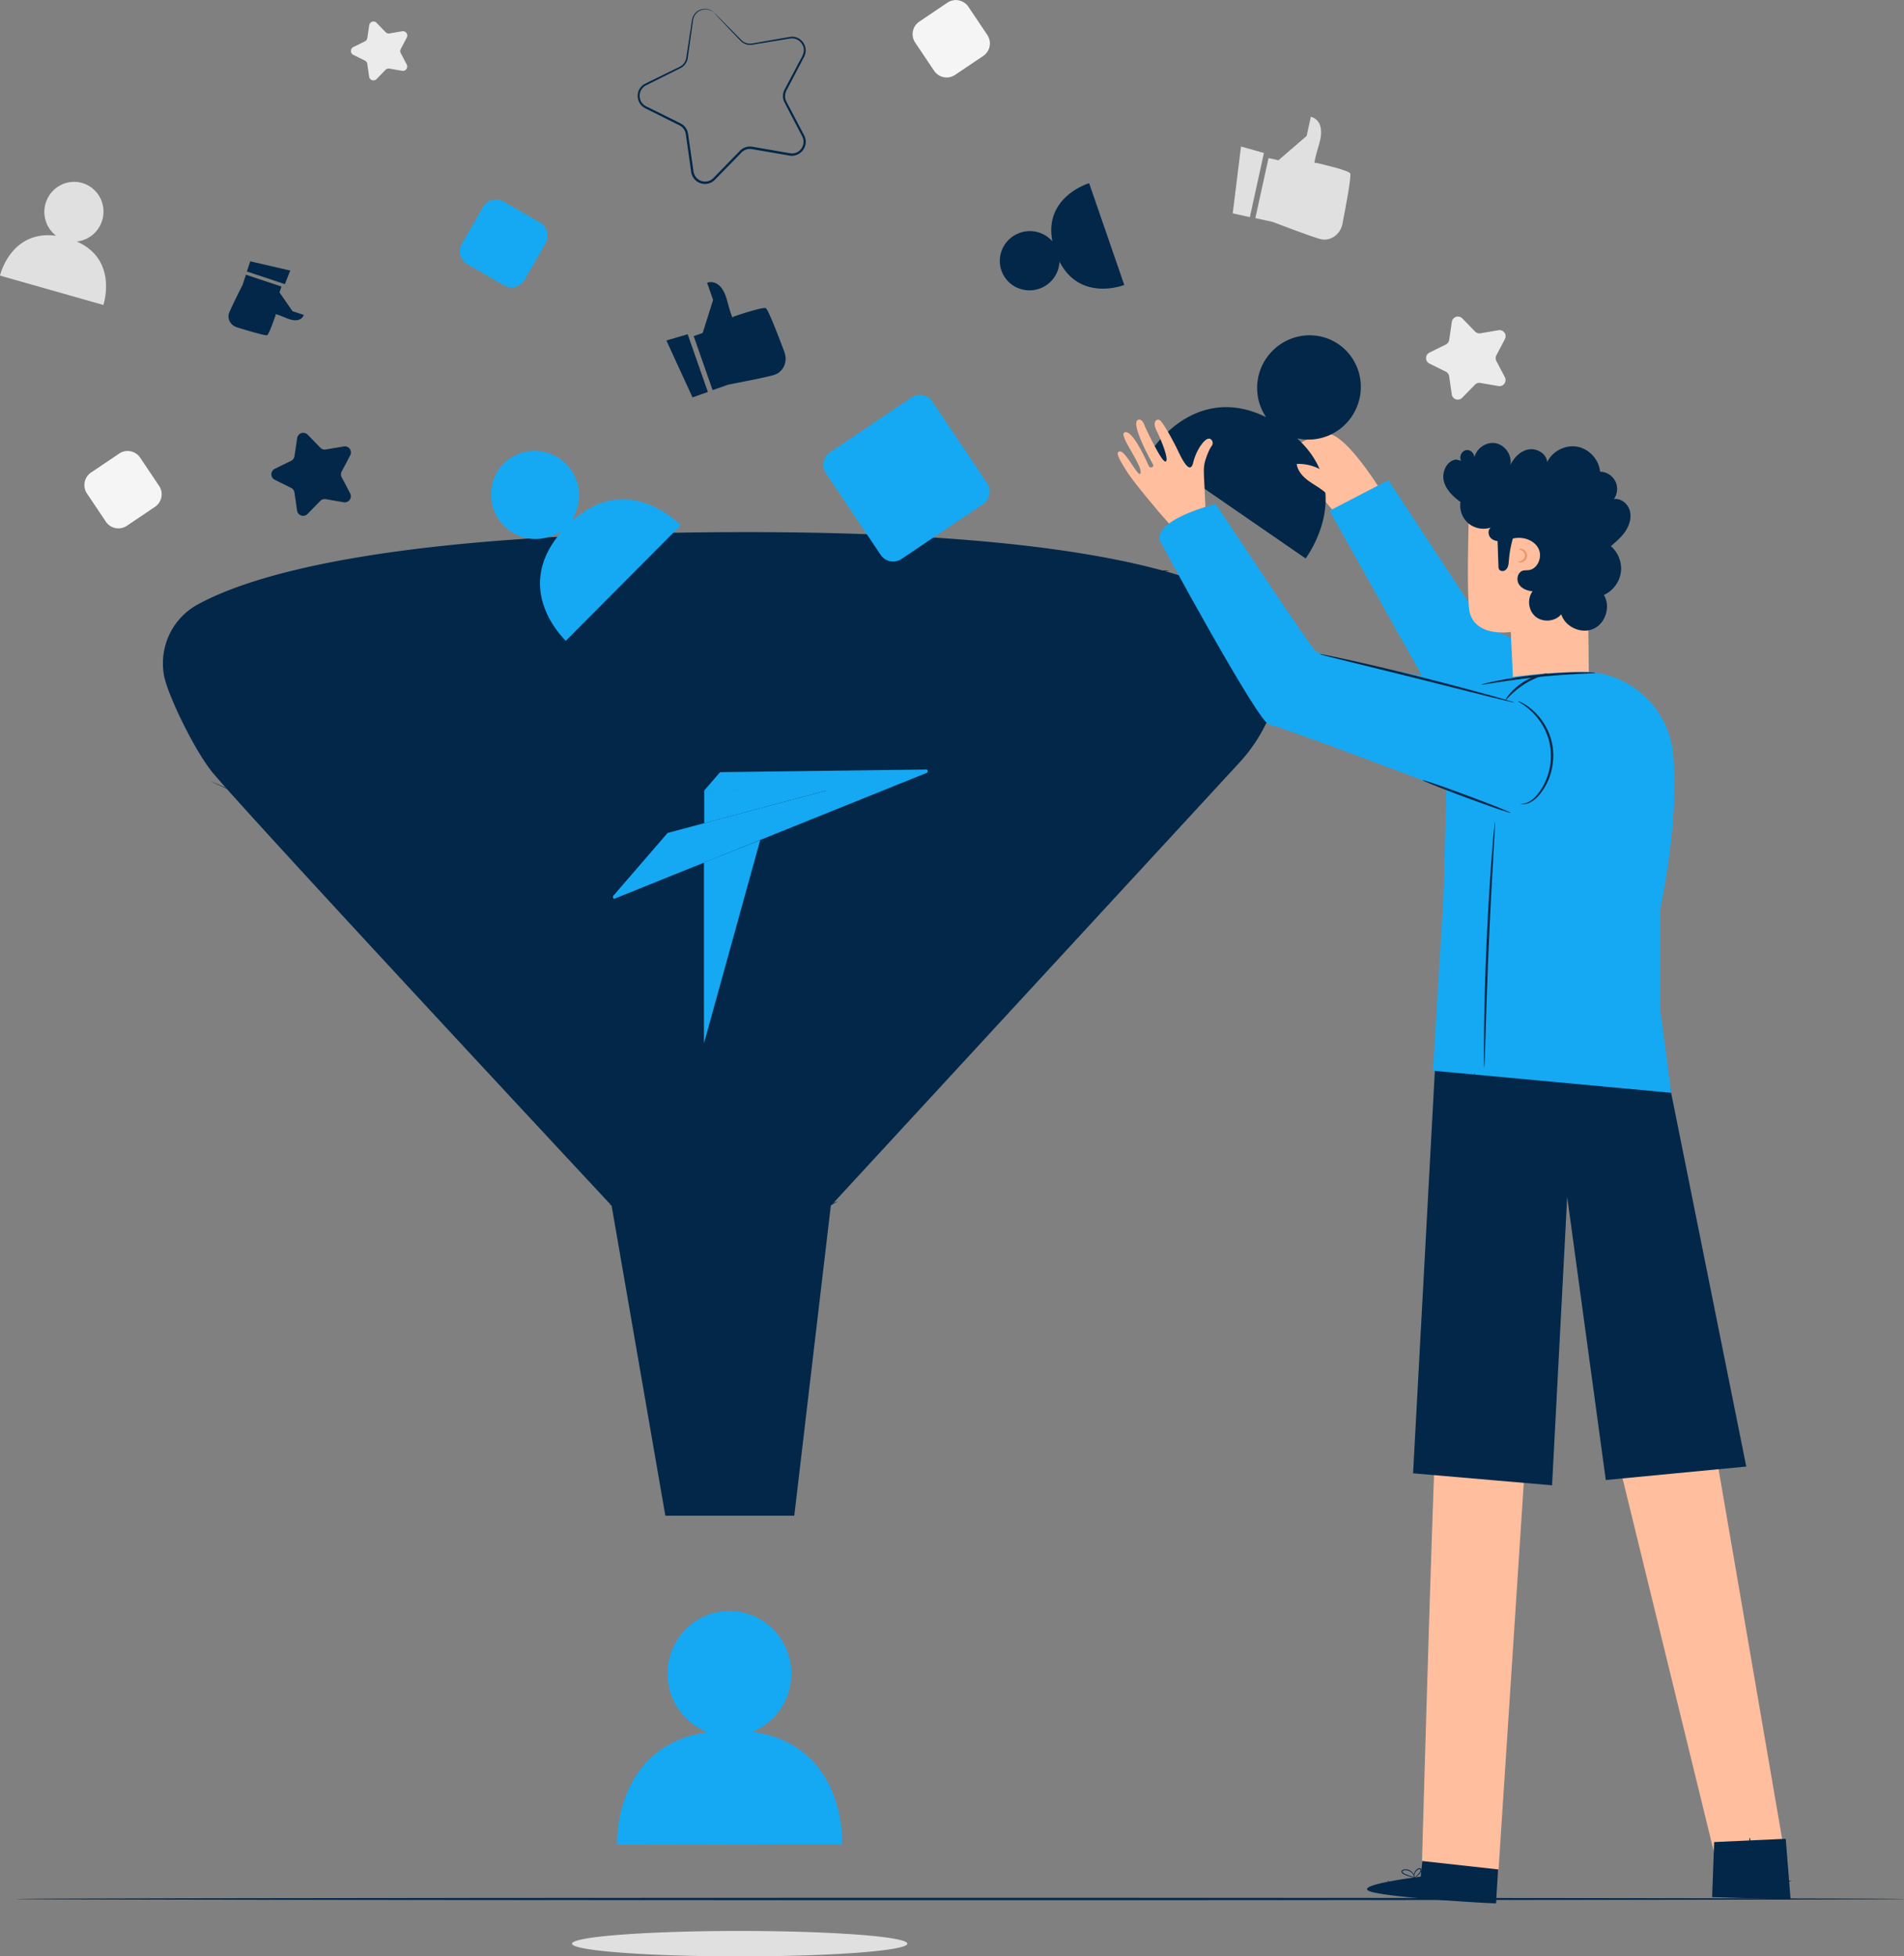 <svg width="292" height="300" fill="none" xmlns="http://www.w3.org/2000/svg"><rect width="100%" height="100%" fill="#808080" stroke="none"/><g clip-path="url(#a)"><path d="m145.304.406-4.321 2.91a2.32 2.32 0 0 0-.629 3.214l2.905 4.327a2.31 2.31 0 0 0 3.209.63l4.321-2.909a2.32 2.32 0 0 0 .629-3.214l-2.905-4.328a2.31 2.31 0 0 0-3.209-.63ZM18.285 69.55l-4.321 2.909a2.319 2.319 0 0 0-.63 3.214l2.905 4.328a2.31 2.31 0 0 0 3.21.63l4.32-2.91a2.318 2.318 0 0 0 .629-3.214l-2.904-4.327a2.31 2.31 0 0 0-3.21-.63Z" fill="#F5F5F5"/><path d="m194.53 24.236 1.53.34 4.327-3.73.644-2.934s2.402.381 1.281 4.16c-1.122 3.78-.603 2.864-.603 2.864s5.026 1.124 5.352 1.637c.235.374-.679 5.187-1.191 7.794-.263 1.311-1.364 2.344-2.7 2.372-.187 0-.381-.007-.554-.049-1.253-.277-7.449-2.662-7.449-2.662l-2.645-.583 2.022-9.209h-.014ZM190.321 22.468l-1.267 10.249 2.624.582 2.16-9.84-3.517-.991Z" fill="#E0E0E0"/><path d="m224.265 48.826 1.952 2.01a.928.928 0 0 0 .831.271l2.762-.471a.936.936 0 0 1 .983 1.366l-1.308 2.482a.932.932 0 0 0 0 .874l1.301 2.483a.937.937 0 0 1-.99 1.359l-2.762-.479a.928.928 0 0 0-.831.27l-1.959 2.005a.938.938 0 0 1-1.599-.52l-.402-2.774a.934.934 0 0 0-.512-.707l-2.506-1.242c-.699-.346-.692-1.338 0-1.685l2.513-1.241a.934.934 0 0 0 .512-.707l.409-2.774a.938.938 0 0 1 1.599-.52h.007ZM57.752 3.502l1.384 1.428c.153.16.374.23.589.195l1.96-.333c.54-.09.955.478.698.964l-.927 1.761a.65.65 0 0 0 0 .617l.92 1.762c.257.485-.159 1.06-.699.963l-1.959-.34a.681.681 0 0 0-.588.188l-1.385 1.421a.667.667 0 0 1-1.135-.367l-.284-1.97a.658.658 0 0 0-.36-.499l-1.78-.88a.667.667 0 0 1 0-1.193l1.78-.88a.683.683 0 0 0 .367-.5l.29-1.97a.665.665 0 0 1 1.136-.367h-.007Z" fill="#EBEBEB"/><path d="M11.783 37.037a4.583 4.583 0 0 0 3.912-3.322c.692-2.44-.7-4.972-3.109-5.658-2.402-.687-4.915.742-5.608 3.183a4.596 4.596 0 0 0 1.627 4.91C1.627 35.234 0 42.259 0 42.259l15.854 4.507s2.319-6.913-4.071-9.729ZM113.441 300c14.201 0 25.712-.872 25.712-1.949 0-1.076-11.511-1.948-25.712-1.948-14.2 0-25.712.872-25.712 1.948 0 1.077 11.512 1.949 25.712 1.949Z" fill="#E0E0E0"/><path d="M292 291.2c0 .097-64.807.18-144.726.18-79.92 0-144.74-.083-144.74-.18 0-.097 64.792-.18 144.74-.18 79.947 0 144.726.083 144.726.18ZM93.807 184.894s-54.699-58.672-61.144-66.356c-2.797-3.342-6.972-12.031-7.505-14.93-.803-4.355 1.246-8.765 5.13-10.894 8.64-4.743 30.289-11.116 84.281-11.116 45.485 0 65.991 5.264 75.212 10.222 4.992 2.683 7.533 8.411 6.231 13.931a24.934 24.934 0 0 1-5.947 11.206l-62.653 67.944-5.601 47.522h-19.772L93.8 184.901l.007-.007Z" fill="#022749"/><path d="M184.838 96.473c2.334.95 2.597 4.119.478 5.478-12.932 8.307-29.194 10.54-44.716 11.553-34.823 2.281-89.224.894-105.375-13.12-1.08-.943-.762-2.69.595-3.162 5.629-1.956 22.313-8.488 73.952-8.1 45.131.34 66.523 3.877 75.066 7.35ZM128.43 184.236s-.104.076-.312.194c-.249.132-.561.298-.935.492-.408.215-.906.472-1.516.714-.602.25-1.274.576-2.056.833-.388.138-.796.284-1.218.429-.423.146-.88.264-1.343.396-.921.291-1.939.499-2.998.735a42 42 0 0 1-7.034.742 41.505 41.505 0 0 1-7.054-.562c-1.067-.208-2.091-.388-3.019-.659-.464-.125-.921-.229-1.35-.36-.422-.139-.838-.271-1.225-.403-.79-.235-1.468-.54-2.077-.776a14.895 14.895 0 0 1-1.53-.68c-.38-.187-.693-.346-.949-.471-.214-.111-.325-.174-.318-.188 0-.013.125.028.353.118l.976.409c.415.188.935.41 1.55.618.61.215 1.296.506 2.085.721.394.118.803.243 1.225.374.429.132.879.222 1.35.34.928.257 1.939.416 2.998.617 2.132.333 4.5.548 6.992.527a43.712 43.712 0 0 0 6.978-.707c1.053-.229 2.064-.416 2.984-.693.464-.132.914-.236 1.336-.375.423-.139.824-.277 1.219-.409.782-.243 1.461-.541 2.063-.777a17.69 17.69 0 0 0 1.53-.659c.388-.173.706-.319.962-.429.222-.098.339-.139.346-.132l-.013.021Z" fill="#022749"/><path d="M189.989 98.24s-.104.098-.325.271c-.229.18-.554.43-.983.756l-1.607 1.221c-.671.437-1.44.943-2.298 1.505-1.751 1.102-3.974 2.329-6.639 3.564-2.693 1.186-5.802 2.441-9.367 3.453a101.093 101.093 0 0 1-11.797 2.691c-4.292.721-8.91 1.269-13.777 1.692-9.74.811-20.485 1.366-31.77 1.331a281.215 281.215 0 0 1-16.463-.478c-5.31-.305-10.433-.721-15.286-1.283-9.72-1.061-18.401-2.628-25.629-4.182-7.29-1.38-12.8-4.036-16.283-6.241-1.751-1.109-2.977-2.177-3.717-2.975-.354-.416-.63-.728-.769-.977a7.041 7.041 0 0 1-.221-.36c.027-.022.297.498 1.038 1.289.755.777 1.987 1.817 3.745 2.905 3.497 2.164 8.986 4.764 16.263 6.11 7.227 1.518 15.902 3.058 25.608 4.098 4.853.555 9.962.957 15.272 1.262a293.49 293.49 0 0 0 16.442.465c11.271.027 22.009-.513 31.736-1.304 4.867-.409 9.477-.95 13.756-1.657a102.587 102.587 0 0 0 11.769-2.642c3.558-.992 6.667-2.226 9.353-3.391 2.665-1.221 4.895-2.42 6.653-3.502.872-.555 1.641-1.047 2.312-1.477.637-.472 1.177-.867 1.62-1.193.429-.312.762-.555 1.004-.728.229-.16.346-.236.346-.236l.014.014ZM188.992 118.122s-.124.069-.374.187c-.263.125-.63.299-1.114.52-.997.458-2.437 1.117-4.293 1.97a766.9 766.9 0 0 0-3.108 1.414c-1.142.5-2.416.957-3.773 1.498-2.728 1.027-5.774 2.351-9.284 3.412-1.744.569-3.565 1.165-5.469 1.789-.942.333-1.939.576-2.942.846-1.004.271-2.029.541-3.067.818-1.039.278-2.098.562-3.178.846-.54.146-1.08.292-1.627.437-.554.118-1.108.236-1.675.354-2.25.472-4.563.957-6.93 1.456-9.533 1.727-20.146 3.01-31.341 3.232-11.194.131-21.849-.798-31.43-2.261-2.382-.437-4.708-.867-6.965-1.283-.568-.104-1.128-.208-1.682-.312-.554-.118-1.094-.263-1.641-.395-1.08-.264-2.146-.527-3.192-.784-1.045-.256-2.076-.506-3.087-.756-1.011-.256-2.008-.464-2.956-.783l-5.497-1.699c-3.531-.999-6.591-2.302-9.326-3.294-1.356-.527-2.637-.971-3.786-1.456-1.136-.513-2.174-.978-3.109-1.401-1.855-.839-3.302-1.498-4.3-1.949-.477-.222-.85-.395-1.114-.513-.249-.118-.374-.187-.374-.187s.132.049.388.153c.263.111.644.27 1.128.485 1.004.437 2.458 1.068 4.327 1.886.942.409 1.98.867 3.123 1.373 1.149.479 2.437.916 3.794 1.429 2.741.977 5.801 2.26 9.332 3.238 1.751.534 3.586 1.089 5.497 1.671.948.319 1.945.52 2.956.77 1.01.243 2.035.492 3.08.742 1.046.25 2.112.513 3.192.77.54.125 1.08.27 1.634.388.554.104 1.115.201 1.682.305 2.257.409 4.576.832 6.958 1.262 9.568 1.45 20.194 2.358 31.368 2.233 11.174-.222 21.759-1.491 31.279-3.197 2.367-.492 4.679-.97 6.923-1.435.56-.118 1.121-.229 1.668-.347.547-.145 1.087-.284 1.627-.43 1.073-.284 2.132-.561 3.171-.839 1.038-.277 2.063-.548 3.067-.811 1.003-.271 1.993-.506 2.942-.832 1.904-.61 3.724-1.2 5.469-1.762 3.51-1.04 6.563-2.35 9.291-3.356 1.357-.527 2.631-.978 3.78-1.463 1.135-.506 2.181-.964 3.115-1.38a745.273 745.273 0 0 1 4.32-1.9c.485-.208.859-.375 1.129-.486.256-.11.387-.152.387-.152l.007-.021Z" fill="#022749"/><path d="M104.898 232.423s-.021-.076-.049-.222c-.027-.159-.069-.374-.117-.651-.104-.59-.243-1.436-.43-2.525-.366-2.226-.9-5.443-1.571-9.5-1.322-8.148-3.178-19.638-5.358-33.077l.041.09c-5.158-5.631-10.786-11.823-16.505-18.439-6.445-7.448-12.371-14.729-17.501-21.552-2.575-3.405-4.93-6.713-7.103-9.82-2.132-3.141-4.181-6.026-5.746-8.862-1.572-2.829-2.582-5.645-2.852-8.217-.27-2.573.145-4.82.803-6.505.657-1.699 1.557-2.822 2.229-3.495.173-.159.325-.305.457-.437a10.2 10.2 0 0 1 .36-.277c.194-.153.297-.215.297-.215s-.09.09-.276.25c-.097.083-.208.18-.347.291l-.443.444c-.65.679-1.523 1.81-2.153 3.495-.63 1.671-1.024 3.897-.734 6.435.284 2.538 1.302 5.319 2.873 8.113 1.565 2.816 3.635 5.686 5.767 8.814 2.188 3.1 4.542 6.394 7.124 9.791 5.137 6.81 11.063 14.077 17.509 21.518 5.711 6.609 11.333 12.808 16.483 18.446l.035.035v.048c2.132 13.446 3.946 24.944 5.234 33.098.63 4.064 1.128 7.289 1.474 9.515.167 1.095.291 1.941.381 2.538.042.277.069.492.09.651.021.146.028.222.021.222h.007ZM179.272 87.513c0 .042-.353.014-.969.125a4.617 4.617 0 0 0-2.34 1.11c-.838.728-1.599 1.844-2.25 3.183a31.169 31.169 0 0 0-1.668 4.549c-.963 3.314-1.517 6.407-1.953 8.626-.187 1.068-.346 1.956-.47 2.649-.118.624-.194.971-.222.964-.028 0 0-.354.083-.985.076-.631.194-1.546.353-2.67.367-2.239.886-5.346 1.856-8.688a29.171 29.171 0 0 1 1.716-4.598c.679-1.352 1.482-2.496 2.382-3.232a4.567 4.567 0 0 1 3.219-1.067c.166.007.256.02.256.034h.007Z" fill="#022749"/><path d="M213.029 77.257s-6.563-11.407-9.858-10.762c-3.289.645-6.183 3.03-6.183 3.03l8.363 9.847 7.671-2.115h.007Z" fill="#FFBE9D"/><path d="m252.746 107.284-25.158-11.31-14.67-22.344-9.021 4.688 17.066 30.463 28.059 10.659 3.724-12.156Z" fill="#15A9F3"/><path d="M198.927 67.223a8.022 8.022 0 0 0 8.342-3.3c2.513-3.655 1.627-8.634-1.973-11.124-3.6-2.482-8.564-1.532-11.077 2.122a8.016 8.016 0 0 0-.048 9.05c-11.056-5.437-17.689 5.29-17.689 5.29l23.746 16.373s7.713-10.152-1.294-18.411h-.007ZM217.882 287.768l.672-6.29 11.444 1.151-.568 9.244-.734-.028c-3.268-.146-16.588-.978-18.692-1.851-2.347-.978 7.878-2.226 7.878-2.226Z" fill="#022749"/><path d="M229.624 291.616h-.208c-.173 0-.367-.014-.581-.021l-2.147-.124a223.045 223.045 0 0 1-7.075-.583 218.146 218.146 0 0 1-7.048-.818c-.837-.118-1.55-.222-2.132-.305-.215-.035-.401-.063-.575-.09-.131-.021-.2-.035-.2-.042 0 0 .069 0 .2.014.174.021.367.041.582.062.582.07 1.295.16 2.132.257a329.026 329.026 0 0 0 14.123 1.401c.845.069 1.565.124 2.146.166.215.021.409.035.582.049.132.013.201.02.201.027v.007Z" fill="#022749"/><path d="M213.742 290.354c-.041 0-.027-.513-.297-1.061-.263-.555-.679-.86-.644-.894.014-.035.491.235.775.832.291.589.201 1.137.166 1.123ZM217.39 288.939c-.034.021-.18-.201-.325-.492-.145-.291-.235-.534-.201-.555.035-.02.18.201.326.493.145.291.235.534.2.554ZM218.395 288.53s-.201-.118-.388-.319-.312-.388-.284-.416c.028-.027.201.118.388.319s.311.389.284.416ZM219.108 287.476c0 .042-.284.049-.623.014-.34-.028-.61-.09-.61-.125 0-.041.284-.048.624-.014.339.028.609.084.609.125ZM219.391 286.714c.007.034-.304.138-.706.131-.401-.007-.706-.131-.699-.166.014-.042.318.014.699.021.381.014.693-.028.699.014h.007Z" fill="#022749"/><path d="M217.093 287.872s-.298.02-.755-.084a4.249 4.249 0 0 1-.789-.256c-.145-.07-.291-.125-.443-.236a.431.431 0 0 1-.166-.257c-.021-.117.055-.235.145-.291.762-.305 1.44.18 1.676.576.131.208.18.402.194.527.013.132.007.208 0 .208-.028.007-.021-.305-.277-.68a1.353 1.353 0 0 0-.603-.485c-.256-.104-.637-.167-.907-.028-.131.076-.096.222.028.319.118.09.27.16.409.222.276.125.533.215.761.284.443.125.734.153.734.181h-.007Z" fill="#022749"/><path d="M216.892 287.885s-.103-.194-.034-.533a1.22 1.22 0 0 1 .263-.534c.152-.153.346-.368.664-.326.174.041.236.249.201.374a.835.835 0 0 1-.159.326c-.132.18-.277.319-.402.423-.263.208-.456.277-.463.264-.014-.021.166-.118.394-.34a2.51 2.51 0 0 0 .36-.423c.118-.153.222-.43.035-.486-.187-.034-.402.132-.533.271a1.145 1.145 0 0 0-.263.471c-.09.305-.035.507-.063.507v.006ZM229.707 288.371s-.333-.063-.873-.056c-.533 0-1.287.153-1.973.597a3.799 3.799 0 0 0-1.35 1.56c-.228.485-.284.825-.304.818-.007 0 0-.083.02-.235.028-.153.084-.368.194-.625a3.687 3.687 0 0 1 1.364-1.636 3.656 3.656 0 0 1 2.056-.576c.277.007.499.042.644.084.152.034.229.069.229.076l-.007-.007ZM228.98 283.343c.041 0-.021 1.089-.139 2.434-.118 1.339-.242 2.42-.284 2.42-.041 0 .021-1.088.139-2.434.117-1.338.242-2.42.284-2.42ZM223.809 290.049c0 .035-.776.09-1.738 0-.956-.083-1.717-.27-1.71-.312.007-.042.768.083 1.717.166.948.091 1.724.104 1.724.146h.007Z" fill="#022749"/><path d="M226.114 290.278s-.077.159-.174.326c-.096.166-.152.319-.193.312-.035 0-.042-.194.069-.389.111-.194.277-.284.298-.256v.007ZM227.097 289.279s-.063.146-.194.257c-.132.111-.263.18-.291.145-.028-.027.062-.145.194-.256.131-.111.263-.18.291-.146ZM228.384 288.912c-.013.041-.166.021-.346.062-.18.042-.311.125-.339.09-.028-.027.083-.18.312-.235.221-.056.394.041.38.076l-.007.007ZM229.298 288.766c.014.042-.062.09-.166.118-.104.028-.194.021-.201-.021-.014-.041.063-.09.166-.118.104-.027.194-.02.201.021Z" fill="#022749"/><path d="M177.465 78.186c-1.744-2.045-3.787-4.542-4.7-5.97-1.69-2.663-1.454-2.822-1.115-2.975.914-.41 3.15 4.563 3.275 3.204.131-1.366-3.427-5.75-2.458-6.144 1.267-.507 3.51 4.75 3.731 5.18.215.416.845.104.624-.27-.319-.542-3.517-6.318-2.285-6.831.685-.284 1.052 1.02 1.052 1.02s2.603 5.637 3.178 5.373c.588-.263-.831-3.626-1.392-4.729-.553-1.089-.263-1.803.409-1.657.464.097 2.243 3.418 2.769 4.521.526 1.103 1.918 4.14 2.43 2.053.519-2.088 1.682-3.51 2.25-3.669.575-.166.99.59.582 1.117-.333.423-.672 1.303-.9 1.976a5.359 5.359 0 0 0-.291 1.713c0 .506.021.95.041 1.352l.201 4.279-4.881 3.35-2.533-2.872.013-.02ZM234.878 209.179l-5.054 77.493-11.741-1.297s2.112-75.62 2.658-75.579c.554.042 14.137-.617 14.137-.617ZM260.41 206.96l13.21 76.827-10.433 1.588-18.284-74.761 15.507-3.654ZM243.345 75.059l.326 28.854a5.831 5.831 0 0 1-5.539 5.888 5.817 5.817 0 0 1-6.085-5.541l-.353-7.35s-5.234.853-6.279-2.92c-.665-2.406 0-19.645 0-19.645l17.937.714h-.007Z" fill="#FFBE9D"/><path d="m255.301 162.669 12.51 62.217-21.545 2.066-5.919-43.417-2.319 44.228-21.316-1.837 3.579-66.162 35.01 2.905ZM273.862 281.97l.747 9.313-12.032-.367.305-8.446 10.98-.5Z" fill="#022749"/><path d="M268.337 281.811c-.104 0-.083 1.643.042 3.647.124 2.011.311 3.634.408 3.627.104 0 .083-1.636-.042-3.647-.124-2.011-.311-3.634-.408-3.627Z" fill="#022749"/><path d="M262.577 289.446c0 .055.686.02 1.779-.049 1.233-.076 2.68-.166 4.286-.263a85.31 85.31 0 0 0 4.285-.375c1.094-.132 1.766-.256 1.759-.305 0-.055-.686-.021-1.78.049-1.232.076-2.679.166-4.285.263a85.31 85.31 0 0 0-4.285.375c-1.094.131-1.766.256-1.759.305Z" fill="#022749"/><path d="M254.609 139.487v15.346l1.682 12.739-36.54-3.384 1.565-25.484c.235-5.964.353-12.177.498-17.676-2.485-.943-25.601-9.709-27.186-9.93-1.676-.243-16.81-28.28-16.81-28.28-.477-3.363 8.627-5.52 8.627-5.52s14.136 21.359 15.334 22.559c1.198 1.199 23.331 5.083 23.331 5.083 3.863-.874 11.09-1.831 17.377-1.935 7.345-.118 13.513 5.485 14.123 12.815.443 5.326.145 12.947-2.008 23.66l.007.007Z" fill="#15A9F3"/><path d="M205.414 71.092a2.704 2.704 0 0 0-1.855 1.588 7.144 7.144 0 0 0-4.694-1.54c.124.979.803 1.804 1.571 2.414.776.61 1.655 1.061 2.437 1.664.776.604 1.468 1.408 1.62 2.386" fill="#FFBE9D"/><path d="M223.317 70.468c-1.406.153-2.223 1.859-1.904 3.239.318 1.38 1.426 2.434 2.568 3.266a3.611 3.611 0 0 0 1.219 3.28 3.613 3.613 0 0 0 3.434.645c-.506.374-.423 1.227.041 1.65.464.423 1.156.5 1.779.41.623-.09 1.219-.327 1.835-.43 1.398-.236 2.998.318 3.648 1.58.651 1.263-.083 3.128-1.488 3.315-.312.042-.637 0-.942.104-.775.257-1.003 1.366-.567 2.06.436.693 1.287 1.012 2.104 1.081-.879 1.159-.657 3.003.478 3.911 1.135.909 2.984.736 3.918-.38.603 1.955 3.081 3.064 4.943 2.225 1.863-.846 2.659-3.446 1.586-5.187 1.371-.61 2.395-1.962 2.603-3.446.215-1.491-.388-3.072-1.53-4.043.831-.707 1.675-1.429 2.271-2.344.595-.915.927-2.066.63-3.114-.298-1.054-1.35-1.914-2.43-1.76.56-.784.644-1.887.207-2.747a2.716 2.716 0 0 0-2.333-1.456c-.166-1.852-1.668-3.495-3.496-3.828-1.828-.333-3.807.686-4.617 2.358-.097-1.283-1.551-2.15-2.818-1.942-1.267.208-2.264 1.241-2.825 2.4.305-1.505-.851-3.156-2.367-3.37-1.524-.216-3.088 1.04-3.213 2.572.277-.687-.353-1.553-1.094-1.505-.74.049-1.246.992-.879 1.637" fill="#022749"/><path d="M232.808 86.147c.014-.055.201-.028.457-.139.242-.097.561-.374.595-.748.028-.375-.242-.7-.47-.833-.229-.145-.423-.152-.43-.208-.013-.041.201-.145.54-.027.312.104.748.499.72 1.095-.062.59-.553.909-.879.964-.353.063-.547-.07-.526-.11l-.007.006Z" fill="#EB996E"/><path d="m229.658 82.638.146 4.154c0 .18.013.36.103.513.153.257.52.333.797.208.276-.118.463-.388.56-.672.097-.285.111-.59.139-.888.111-1.435.408-2.857.872-4.216-.962-.375-2.181.152-2.561 1.116M231.645 124.634c-.034.09-3.074-.95-6.791-2.33-3.718-1.38-6.702-2.573-6.667-2.663.034-.09 3.074.95 6.791 2.33 3.718 1.38 6.702 2.572 6.667 2.663ZM232.801 107.505s.277.077.727.319c.45.243 1.073.652 1.745 1.283a9.508 9.508 0 0 1 1.931 2.573 9.124 9.124 0 0 1 .997 3.814 9.73 9.73 0 0 1-.651 3.89c-.45 1.137-1.059 2.067-1.689 2.739-.63.68-1.322 1.047-1.834 1.158a1.997 1.997 0 0 1-.596.056c-.138-.014-.207-.028-.2-.042 0-.034.29 0 .761-.145.471-.139 1.101-.52 1.682-1.193a9.135 9.135 0 0 0 1.565-2.691 9.747 9.747 0 0 0 .602-3.751 9.113 9.113 0 0 0-.934-3.676 9.871 9.871 0 0 0-1.814-2.538c-1.267-1.269-2.326-1.719-2.285-1.782l-.007-.014ZM232.317 107.741s-.429-.062-1.191-.243c-.817-.201-1.897-.464-3.205-.783-2.763-.694-6.466-1.63-10.565-2.663-4.105-1.012-7.816-1.935-10.578-2.614-1.309-.326-2.389-.597-3.206-.798-.754-.194-1.17-.312-1.163-.34.007-.027.43.049 1.198.202.768.152 1.869.388 3.233.686 2.728.603 6.48 1.477 10.606 2.517a482.31 482.31 0 0 1 10.544 2.767c1.301.368 2.375.673 3.178.902.747.222 1.156.353 1.156.381l-.007-.014ZM227.63 163.737s-.021-.132-.028-.381c0-.291-.014-.652-.021-1.096-.007-.957 0-2.337.014-4.043.035-3.411.152-8.127.374-13.328.228-5.201.526-9.909.782-13.307.132-1.699.243-3.079.34-4.029.048-.444.083-.804.11-1.096.028-.249.049-.381.063-.381.013 0 .013.132.007.381-.014.292-.028.652-.049 1.096-.055 1.006-.131 2.372-.221 4.036-.194 3.405-.45 8.106-.679 13.307a881.33 881.33 0 0 0-.478 13.314c-.055 1.665-.097 3.031-.131 4.036-.021.444-.035.805-.049 1.096-.013.25-.027.381-.041.381l.007.014Z" fill="#022749"/><path d="M237.322 103.303c.028.111-1.689.437-3.461 1.56-1.793 1.103-2.839 2.497-2.929 2.427-.083-.034.873-1.581 2.735-2.732 1.848-1.165 3.662-1.338 3.655-1.248v-.007Z" fill="#022749"/><path d="M244.681 103.171c0 .056-.983.091-2.568.174-1.586.083-3.78.222-6.189.471-2.41.25-4.584.562-6.155.805-1.572.242-2.541.409-2.555.353 0-.027.229-.097.665-.201a33.857 33.857 0 0 1 1.841-.402 68.018 68.018 0 0 1 6.162-.915 68.65 68.65 0 0 1 6.217-.368c.796-.007 1.44 0 1.89.014.443.014.692.042.692.062v.007ZM251.729 179.957c.02.097-4.023.978-9.028 1.962-5.005.985-9.076 1.706-9.097 1.609-.021-.097 4.022-.978 9.028-1.962 5.005-.985 9.076-1.706 9.097-1.609ZM218.851 225.933c-.097-.007 1.122-13.661 2.728-30.491 1.606-16.837 2.984-30.47 3.081-30.457.096.007-1.122 13.661-2.728 30.491s-2.984 30.464-3.081 30.457ZM220.887 226.196c-.097-.007.997-13.827 2.451-30.865 1.453-17.045 2.707-30.845 2.81-30.838.097.007-.997 13.827-2.45 30.872-1.454 17.039-2.707 30.845-2.811 30.838v-.007Z" fill="#022749"/><path d="M115.379 265.57a9.622 9.622 0 0 0 5.975-8.938c-.007-5.312-4.265-9.618-9.506-9.605-5.233.007-9.477 4.327-9.463 9.639a9.59 9.59 0 0 0 6.099 8.946c-14.58 2.177-13.832 17.267-13.832 17.267l34.518-.063s.692-15.256-13.784-17.246h-.007ZM86.04 81.557l-.776 1.047c-5.712 7.732.187 14.347 1.51 15.665l17.625-17.718c-.588-.576-2.264-2.08-4.569-3.058-3.842-1.63-7.553-1.117-11.028 1.526l-1.032.783.506-1.2c1.08-2.558.498-5.485-1.475-7.461-2.652-2.649-6.937-2.67-9.547-.049a6.648 6.648 0 0 0-1.938 4.771 6.822 6.822 0 0 0 2.014 4.792c2.001 1.997 4.95 2.552 7.519 1.422l1.19-.527v.007Z" fill="#15A9F3"/><path d="M161.39 37.002a4.586 4.586 0 0 0-4.957-1.31c-2.395.832-3.669 3.419-2.852 5.79.817 2.365 3.42 3.613 5.815 2.788a4.592 4.592 0 0 0 3.088-4.147c3.247 6.255 9.934 3.571 9.934 3.571l-5.386-15.602s-6.985 2.06-5.635 8.917l-.007-.007Z" fill="#022749"/><path d="m151.379 74.09-8.393-12.505a2.31 2.31 0 0 0-3.209-.63l-12.485 8.407a2.318 2.318 0 0 0-.629 3.214l8.393 12.506a2.31 2.31 0 0 0 3.209.63l12.485-8.407a2.32 2.32 0 0 0 .629-3.214ZM82.823 34.14l-5.594-3.236a2.31 2.31 0 0 0-3.159.848l-3.23 5.603a2.318 2.318 0 0 0 .847 3.164l5.594 3.235a2.31 2.31 0 0 0 3.159-.848l3.23-5.603a2.318 2.318 0 0 0-.847-3.164Z" fill="#15A9F3"/><path d="M120.308 54.013c-.865-2.316-2.492-6.574-2.866-6.754-.505-.243-5.033 1.324-5.033 1.324s.035.97-.92-2.566c-.956-3.536-3.047-2.663-3.047-2.663l.921 2.636-1.599 5.069-1.378.485 2.901 8.28 2.382-.84s6.071-1.143 7.193-1.539c.159-.055.318-.138.463-.235 1.046-.68 1.413-2.032.977-3.204l.006.007ZM102.198 52.21l4.008 8.73 2.354-.832-3.095-8.848-3.267.95ZM44.854 47.71l-1.987-2.865.298-.908-5.448-1.81-.52 1.574s-1.834 3.613-2.084 4.362a1.346 1.346 0 0 0-.062.333c-.069.811.492 1.546 1.267 1.789 1.544.478 4.41 1.338 4.646 1.22.332-.166 1.329-3.148 1.329-3.148s-.52-.367 1.696.548c2.215.922 2.596-.513 2.596-.513l-1.738-.576.007-.007ZM44.508 41.49l-6.127-1.416-.52 1.56 5.83 1.935.817-2.08ZM109.55 1.99s-.215-.256-.775-.45a1.872 1.872 0 0 0-1.067-.035 1.906 1.906 0 0 0-1.156.832c-.304.465-.297 1.116-.415 1.803-.097.686-.201 1.428-.312 2.233-.11.804-.235 1.657-.36 2.566a2.065 2.065 0 0 1-.734 1.269c-.193.166-.436.277-.657.388l-.672.333c-.907.45-1.862.929-2.852 1.421-.492.25-.997.5-1.51.756-.47.25-.83.721-.913 1.276-.097.541.062 1.144.464 1.553.2.208.429.354.727.486l.851.416c1.142.562 2.319 1.144 3.517 1.74.305.16.595.27.921.479.304.208.561.492.72.832.173.34.208.721.256 1.054.048.347.097.694.152 1.04.201 1.394.409 2.816.616 4.265a1.8 1.8 0 0 0 1.191 1.498 1.764 1.764 0 0 0 1.876-.458c1.053-1.082 2.126-2.177 3.206-3.287l.81-.832a2.184 2.184 0 0 1 1.059-.63c.401-.119.851-.056 1.205.02.373.062.747.132 1.121.194 1.489.257 2.949.506 4.389.756a1.733 1.733 0 0 0 1.71-.763 1.77 1.77 0 0 0 .104-1.844l-1.911-3.662c-.304-.61-.623-1.158-.913-1.796a2.117 2.117 0 0 1-.097-1.04c.041-.347.221-.673.367-.943.595-1.124 1.176-2.22 1.737-3.273.485-1.068 1.392-2.053.969-3.08a1.904 1.904 0 0 0-1.003-1.08 1.958 1.958 0 0 0-.713-.147c-.236.007-.492.056-.741.098-2.001.332-3.815.63-5.414.894a2.044 2.044 0 0 1-1.191-.215c-.36-.173-.609-.478-.838-.714-.477-.5-.913-.957-1.308-1.366-.768-.812-1.371-1.45-1.8-1.9-.194-.208-.346-.375-.464-.5-.104-.11-.152-.173-.145-.18 0 0 .062.049.173.153.125.118.284.277.485.478.436.444 1.059 1.061 1.848 1.859.401.409.845.853 1.329 1.345.249.25.478.52.803.673.319.159.699.228 1.08.18 1.593-.278 3.399-.597 5.393-.943.25-.042.499-.097.783-.111.277 0 .56.048.823.16.527.221.963.672 1.164 1.227a2.14 2.14 0 0 1-.153 1.754c-.27.513-.54 1.033-.817 1.56-.554 1.061-1.128 2.157-1.717 3.287-.339.534-.457 1.145-.249 1.727.249.555.596 1.158.9 1.747.623 1.193 1.267 2.414 1.918 3.655.367.673.332 1.56-.125 2.205-.429.652-1.26 1.04-2.049.916-1.44-.25-2.908-.5-4.403-.756-.374-.063-.748-.132-1.122-.194-.387-.077-.713-.118-1.059-.028-.339.09-.644.27-.886.534l-.81.832c-1.08 1.11-2.153 2.205-3.205 3.287-.561.603-1.489.832-2.25.54-.776-.256-1.343-.998-1.42-1.782-.207-1.449-.408-2.87-.609-4.264l-.145-1.04c-.056-.354-.076-.673-.222-.957a1.75 1.75 0 0 0-.609-.7c-.249-.16-.588-.306-.879-.458-1.205-.597-2.375-1.186-3.51-1.755-.284-.139-.568-.284-.845-.423-.277-.125-.588-.312-.81-.555-.47-.485-.644-1.185-.533-1.816.097-.638.533-1.193 1.073-1.477.52-.257 1.025-.507 1.523-.75.997-.485 1.953-.95 2.866-1.4.444-.236.942-.41 1.288-.68.353-.284.589-.693.658-1.116.138-.902.27-1.755.388-2.559.124-.797.235-1.54.339-2.226.124-.666.124-1.338.464-1.852.325-.499.817-.77 1.253-.86.436-.096.83-.041 1.114.07.284.11.478.25.589.354.111.11.166.166.159.166l.007-.014ZM47.18 66.647l1.953 2.011a.927.927 0 0 0 .83.27l2.763-.47a.936.936 0 0 1 .983 1.365L52.4 72.306a.93.93 0 0 0 0 .874l1.302 2.482a.938.938 0 0 1-.99 1.36l-2.762-.48a.927.927 0 0 0-.831.271l-1.96 2.004a.938.938 0 0 1-1.599-.52l-.401-2.773a.936.936 0 0 0-.512-.708l-2.506-1.241c-.7-.347-.693-1.338 0-1.685l2.513-1.234a.936.936 0 0 0 .512-.708l.408-2.774a.938.938 0 0 1 1.6-.52l.007-.007ZM126.546 95.086l.436 2.773a.94.94 0 0 0 .519.7l2.527 1.215c.7.339.713 1.331.021 1.685l-2.499 1.269a.936.936 0 0 0-.505.714l-.374 2.781c-.104.769-1.046 1.088-1.593.54l-1.98-1.983a.92.92 0 0 0-.83-.263l-2.756.506a.94.94 0 0 1-1.004-1.352l1.274-2.497a.947.947 0 0 0-.007-.874l-1.329-2.468c-.367-.687.208-1.498.969-1.373l2.763.444a.93.93 0 0 0 .823-.278l1.932-2.032c.533-.561 1.482-.263 1.606.5l.007-.007Z" fill="#022749"/><path d="M107.959 132.271V160l8.626-31.171" fill="#15A9F3"/><path d="m142.068 118.002-31.549.406a.167.167 0 0 0-.081.017.205.205 0 0 0-.07.059l-2.359 2.727a.07.07 0 0 0-.015.03.078.078 0 0 0 .002.037.05.05 0 0 0 .017.027.033.033 0 0 0 .026.008l18.6-.378a.094.094 0 0 1 .088.028.172.172 0 0 1 .048.103.205.205 0 0 1-.021.118.12.12 0 0 1-.077.064l-24.284 6.479c-.009.001-.016.006-.023.014l-8.314 9.627a.338.338 0 0 0-.022.334c.025.05.063.088.106.105a.15.15 0 0 0 .133-.01l47.871-19.291a.207.207 0 0 0 .109-.114.331.331 0 0 0 .024-.185.273.273 0 0 0-.075-.157.153.153 0 0 0-.134-.048Z" fill="#15A9F3"/><path d="M108 121.267v4.963l20.565-5.496-20.565.533Z" fill="#15A9F3"/></g><defs><clipPath id="a"><path fill="#fff" d="M0 0h292v300H0z"/></clipPath></defs></svg>